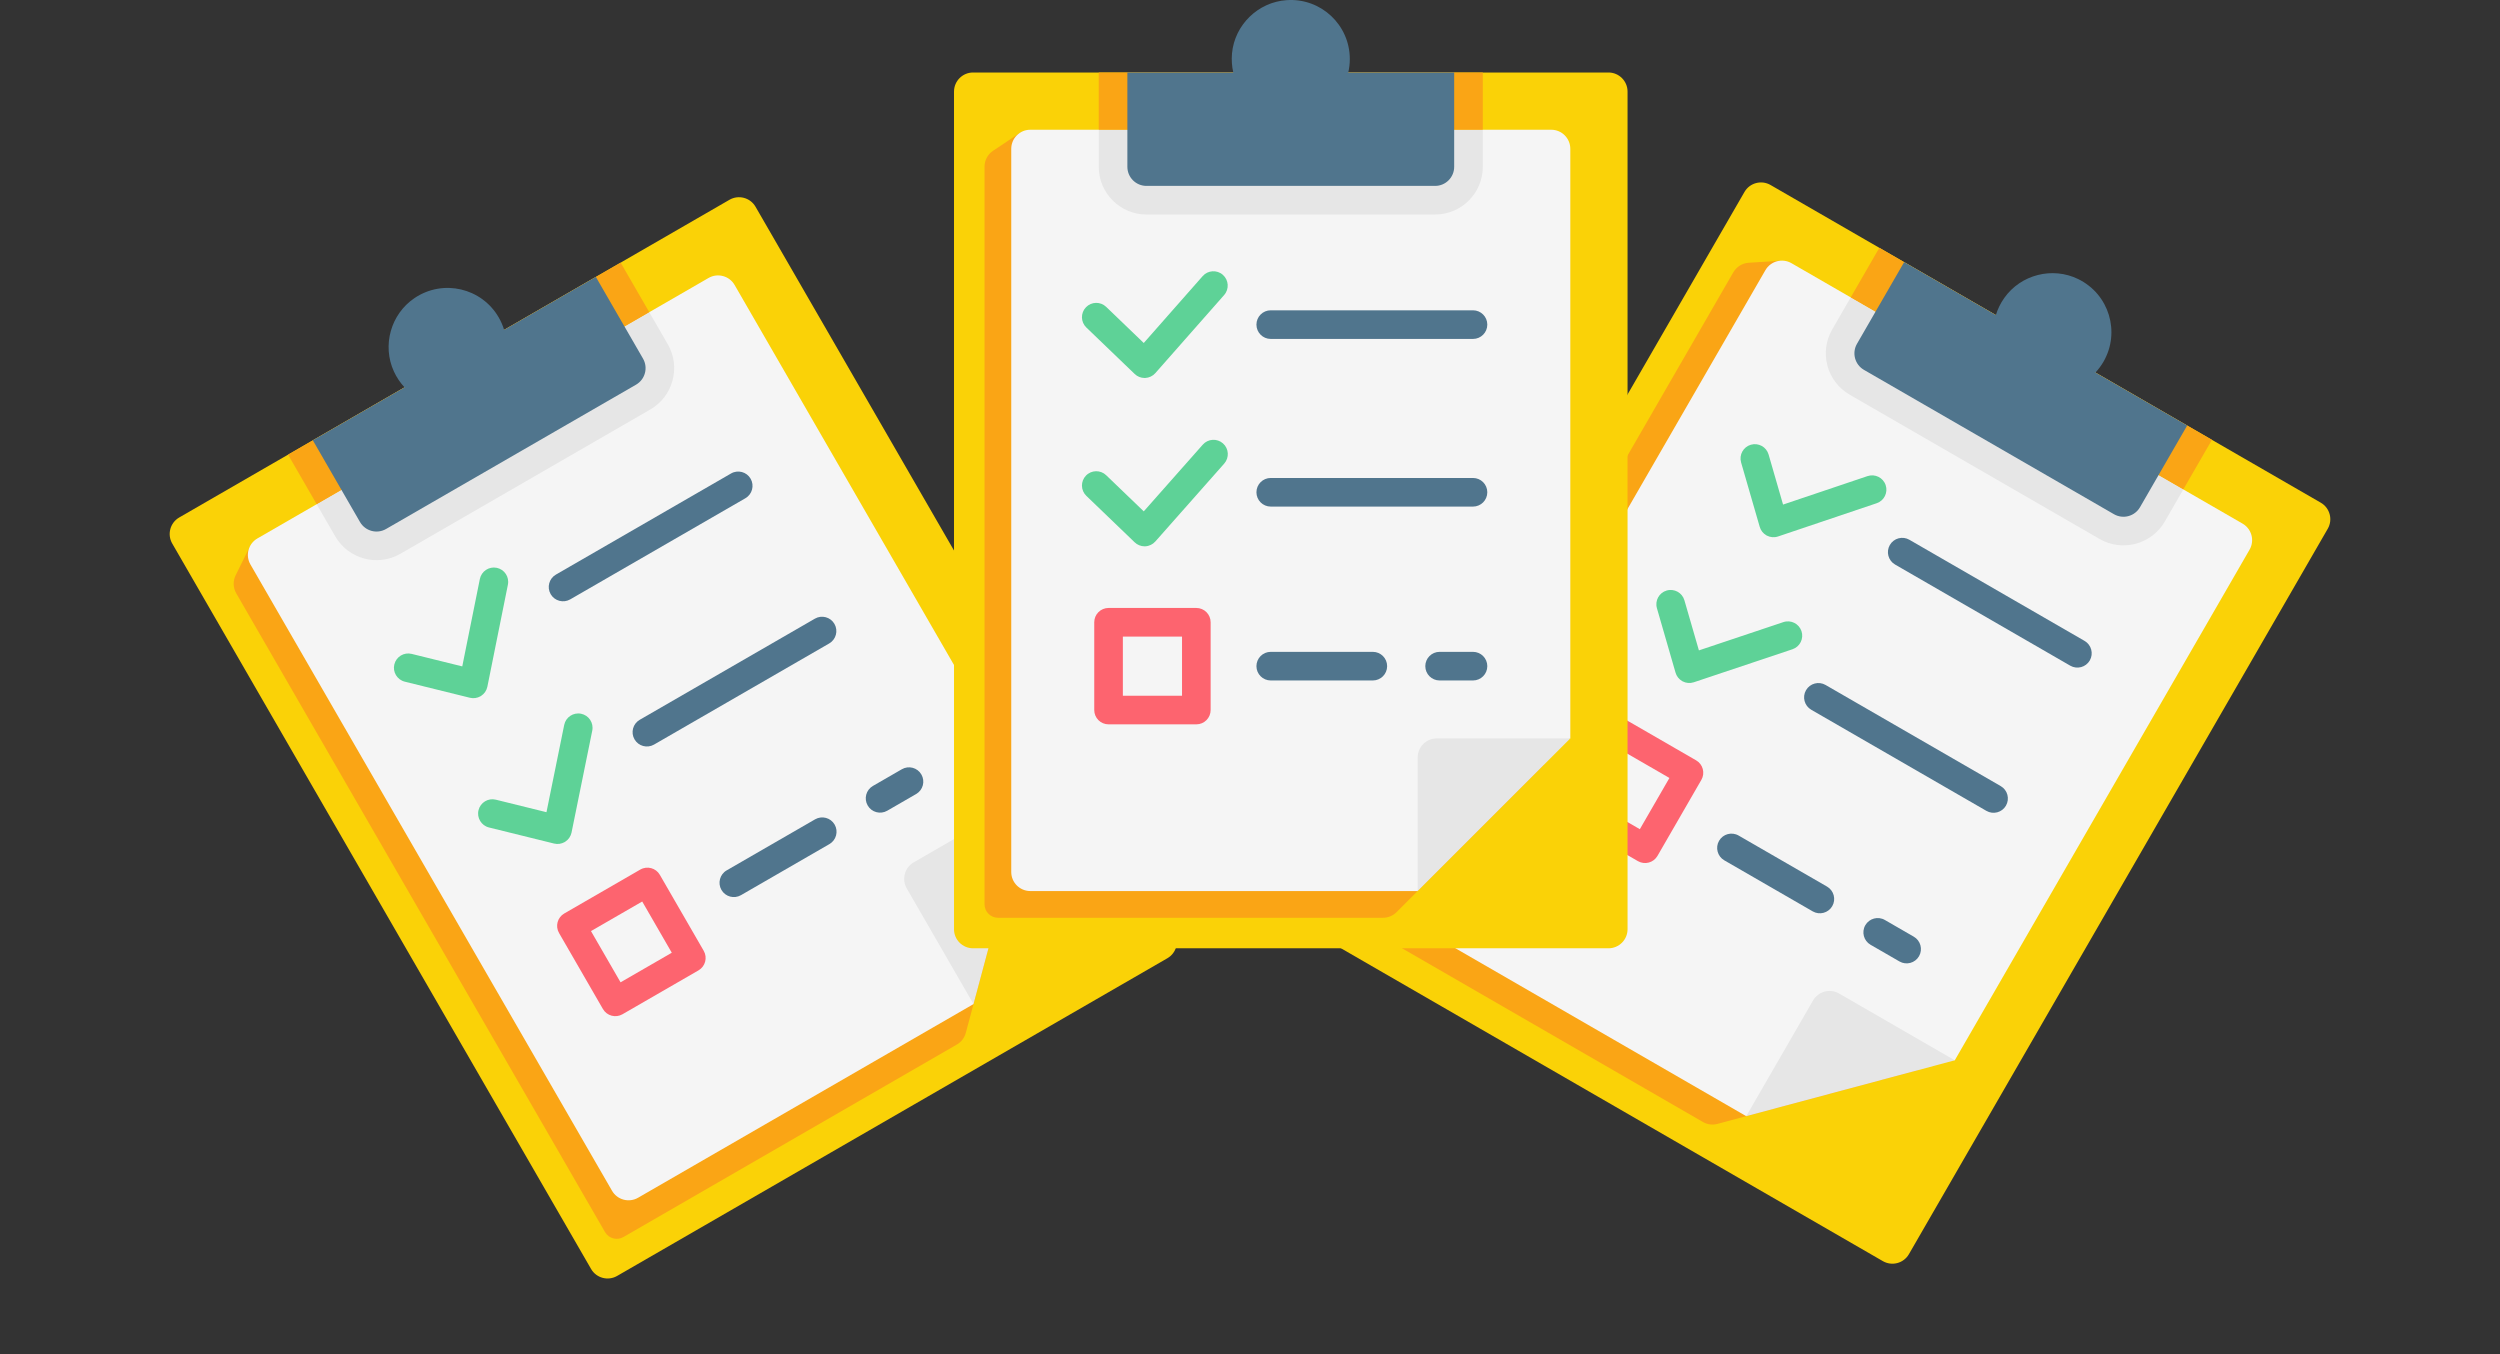 <svg width="192" height="104" viewBox="0 0 192 104" fill="none" xmlns="http://www.w3.org/2000/svg">
<rect x="0" y="0" width="192" height="104" fill="#333333" stroke="none"/>
<g style="mix-blend-mode:luminosity" clip-path="url(#clip0_1232_31601)">
<path d="M178.772 40.608L146.606 96.319C146.202 97.02 145.305 97.26 144.605 96.856L102.345 72.457C101.645 72.053 101.404 71.156 101.809 70.455L133.974 14.744C134.378 14.043 135.275 13.803 135.976 14.207L178.235 38.606C178.936 39.01 179.176 39.907 178.772 40.608Z" fill="#FAD207"/>
<path d="M133.121 20.91L104.798 69.968C104.511 70.464 104.681 71.099 105.177 71.385L130.784 86.169C131.121 86.364 131.521 86.416 131.896 86.316L147.324 82.182L170.697 41.699L136.042 21.691L136.72 20.023L134.296 20.18C133.807 20.212 133.366 20.486 133.121 20.91Z" fill="#FAA515"/>
<path d="M172.766 42.217L150.126 81.431L140.9 79.827L134.112 85.722L108.35 70.848C107.649 70.444 107.409 69.547 107.814 68.846L135.583 20.749C135.988 20.048 136.884 19.808 137.585 20.213L172.23 40.215C172.931 40.62 173.171 41.516 172.766 42.217Z" fill="#F5F5F5"/>
<path d="M150.126 81.431L134.112 85.722L139.241 76.838C139.646 76.138 140.542 75.897 141.243 76.302L150.126 81.431Z" fill="#E6E6E6"/>
<path d="M167.679 37.588L166.256 40.054C165.246 41.803 163 42.404 161.251 41.395L142.053 30.311C140.304 29.301 139.702 27.055 140.712 25.306L142.135 22.84L167.679 37.588Z" fill="#E6E6E6"/>
<path d="M144.333 19.033L169.877 33.78L167.679 37.587L142.135 22.84L144.333 19.033Z" fill="#FAA515"/>
<path d="M167.975 32.679L164.352 38.954C163.947 39.655 163.051 39.895 162.35 39.49L143.152 28.406C142.452 28.002 142.211 27.105 142.616 26.404L146.239 20.129L153.283 24.196C153.422 23.74 153.636 23.295 153.93 22.88C155.201 21.084 157.63 20.467 159.606 21.433C161.991 22.599 162.854 25.516 161.549 27.777C161.371 28.084 161.163 28.363 160.93 28.612L167.975 32.679Z" fill="#50758D"/>
<path d="M135.653 41.111C135.408 40.969 135.226 40.738 135.147 40.464L133.716 35.516C133.548 34.933 133.884 34.324 134.467 34.155C135.05 33.987 135.66 34.323 135.828 34.906L136.939 38.751L143.426 36.565C144.001 36.372 144.625 36.681 144.819 37.256C145.012 37.831 144.703 38.455 144.128 38.648L136.553 41.201C136.269 41.297 135.958 41.272 135.693 41.133C135.68 41.126 135.666 41.118 135.653 41.111Z" fill="#5ED297"/>
<path d="M158.994 51.124L145.542 43.357C145.016 43.054 144.836 42.382 145.14 41.856C145.443 41.33 146.115 41.15 146.641 41.454L160.093 49.22C160.619 49.524 160.799 50.196 160.496 50.722C160.192 51.247 159.52 51.428 158.994 51.124Z" fill="#50758D"/>
<path d="M129.189 52.308C128.943 52.166 128.761 51.934 128.682 51.661L127.252 46.713C127.083 46.13 127.419 45.52 128.002 45.352C128.586 45.183 129.195 45.52 129.363 46.103L130.476 49.95L136.963 47.778C137.538 47.585 138.161 47.896 138.354 48.471C138.547 49.047 138.236 49.67 137.661 49.863L130.087 52.398C129.803 52.493 129.493 52.468 129.227 52.329C129.214 52.322 129.201 52.315 129.189 52.308Z" fill="#5ED297"/>
<path d="M152.556 62.275L139.104 54.509C138.578 54.205 138.398 53.533 138.702 53.008C139.006 52.482 139.677 52.302 140.203 52.605L153.655 60.372C154.181 60.675 154.361 61.347 154.058 61.873C153.754 62.399 153.082 62.579 152.556 62.275Z" fill="#50758D"/>
<path d="M145.879 73.84L143.658 72.558C143.133 72.254 142.953 71.582 143.256 71.057C143.56 70.531 144.232 70.351 144.757 70.654L146.978 71.937C147.504 72.24 147.684 72.912 147.381 73.438C147.077 73.964 146.405 74.144 145.879 73.84Z" fill="#50758D"/>
<path d="M139.217 69.994L132.427 66.074C131.901 65.77 131.721 65.098 132.025 64.572C132.328 64.047 133 63.867 133.526 64.17L140.316 68.09C140.841 68.394 141.022 69.066 140.718 69.591C140.414 70.117 139.742 70.297 139.217 69.994Z" fill="#50758D"/>
<path d="M125.792 66.135L119.955 62.764C119.429 62.461 119.249 61.789 119.553 61.263L122.923 55.425C123.226 54.9 123.898 54.72 124.424 55.023L130.262 58.394C130.788 58.697 130.968 59.369 130.664 59.895L127.294 65.733C126.99 66.258 126.318 66.438 125.792 66.135ZM122.006 61.41L125.94 63.682L128.211 59.748L124.277 57.476L122.006 61.41Z" fill="#FD646F"/>
</g>
<g style="mix-blend-mode:luminosity" clip-path="url(#clip1_1232_31601)">
<path d="M58.026 15.88L90.191 71.591C90.596 72.292 90.355 73.189 89.655 73.593L47.395 97.992C46.695 98.396 45.798 98.156 45.394 97.455L13.228 41.744C12.824 41.043 13.064 40.146 13.765 39.742L56.024 15.343C56.725 14.939 57.622 15.179 58.026 15.88Z" fill="#FAD207"/>
<path d="M18.142 45.565L46.465 94.623C46.752 95.12 47.387 95.29 47.883 95.003L73.49 80.219C73.826 80.025 74.072 79.704 74.172 79.329L78.306 63.901L54.933 23.419L20.279 43.426L19.173 42.005L18.097 44.184C17.88 44.623 17.897 45.141 18.142 45.565Z" fill="#FAA515"/>
<path d="M56.417 21.885L79.057 61.099L73.055 68.287L74.766 77.113L49.004 91.987C48.303 92.391 47.407 92.151 47.003 91.45L19.234 43.353C18.829 42.652 19.069 41.756 19.77 41.351L54.415 21.349C55.116 20.944 56.012 21.184 56.417 21.885Z" fill="#F5F5F5"/>
<path d="M79.057 61.099L74.766 77.113L69.638 68.23C69.233 67.529 69.473 66.632 70.174 66.228L79.057 61.099Z" fill="#E6E6E6"/>
<path d="M49.864 23.976L51.288 26.442C52.298 28.191 51.696 30.436 49.947 31.446L30.749 42.53C29 43.54 26.754 42.938 25.744 41.189L24.321 38.724L49.864 23.976Z" fill="#E6E6E6"/>
<path d="M22.123 34.916L47.666 20.169L49.864 23.976L24.321 38.724L22.123 34.916Z" fill="#FAA515"/>
<path d="M45.761 21.266L49.384 27.541C49.789 28.242 49.548 29.138 48.848 29.543L29.65 40.626C28.949 41.031 28.053 40.791 27.648 40.09L24.025 33.815L31.069 29.748C30.743 29.4 30.465 28.992 30.252 28.529C29.333 26.531 30.013 24.119 31.837 22.891C34.04 21.408 36.998 22.119 38.303 24.38C38.48 24.687 38.618 25.007 38.717 25.333L45.761 21.266Z" fill="#50758D"/>
<path d="M36.903 53.473C36.657 53.615 36.365 53.656 36.089 53.588L31.089 52.353C30.5 52.207 30.14 51.611 30.286 51.022C30.431 50.433 31.027 50.073 31.616 50.219L35.502 51.179L36.852 44.469C36.972 43.874 37.551 43.488 38.147 43.608C38.742 43.728 39.127 44.307 39.007 44.902L37.43 52.738C37.371 53.032 37.195 53.289 36.941 53.45C36.929 53.458 36.916 53.465 36.903 53.473Z" fill="#5ED297"/>
<path d="M57.245 38.266L43.793 46.032C43.267 46.336 42.595 46.156 42.291 45.63C41.988 45.104 42.168 44.432 42.694 44.129L56.146 36.362C56.672 36.059 57.343 36.239 57.647 36.764C57.951 37.29 57.771 37.962 57.245 38.266Z" fill="#50758D"/>
<path d="M43.367 64.67C43.121 64.812 42.83 64.854 42.554 64.785L37.553 63.55C36.964 63.404 36.605 62.809 36.75 62.219C36.896 61.63 37.492 61.27 38.081 61.416L41.969 62.377L43.331 55.672C43.452 55.078 44.032 54.694 44.627 54.815C45.222 54.935 45.607 55.516 45.486 56.111L43.895 63.937C43.835 64.231 43.658 64.487 43.405 64.647C43.392 64.655 43.38 64.663 43.367 64.67Z" fill="#5ED297"/>
<path d="M63.683 49.417L50.231 57.183C49.705 57.487 49.033 57.307 48.73 56.781C48.426 56.255 48.606 55.583 49.132 55.28L62.584 47.513C63.109 47.209 63.782 47.39 64.085 47.915C64.389 48.441 64.209 49.113 63.683 49.417Z" fill="#50758D"/>
<path d="M70.36 60.981L68.139 62.264C67.613 62.567 66.941 62.387 66.638 61.861C66.334 61.336 66.514 60.664 67.04 60.36L69.261 59.078C69.787 58.774 70.459 58.954 70.762 59.48C71.066 60.006 70.886 60.678 70.36 60.981Z" fill="#50758D"/>
<path d="M63.697 64.828L56.908 68.748C56.382 69.052 55.71 68.872 55.407 68.346C55.103 67.82 55.283 67.148 55.809 66.844L62.598 62.925C63.124 62.621 63.796 62.801 64.1 63.327C64.403 63.853 64.223 64.525 63.697 64.828Z" fill="#50758D"/>
<path d="M53.644 74.525L47.806 77.895C47.28 78.198 46.608 78.018 46.305 77.493L42.934 71.655C42.631 71.129 42.811 70.457 43.337 70.154L49.174 66.783C49.7 66.48 50.372 66.66 50.675 67.186L54.046 73.023C54.349 73.549 54.169 74.221 53.644 74.525ZM47.659 75.442L51.593 73.17L49.322 69.236L45.387 71.508L47.659 75.442Z" fill="#FD646F"/>
</g>
<g style="mix-blend-mode:luminosity" clip-path="url(#clip2_1232_31601)">
<path d="M124.996 7.034V71.364C124.996 72.173 124.339 72.829 123.53 72.829H74.733C73.924 72.829 73.268 72.173 73.268 71.364V7.034C73.268 6.225 73.924 5.568 74.733 5.568H123.53C124.339 5.568 124.996 6.225 124.996 7.034Z" fill="#FAD207"/>
<path d="M75.612 12.8V69.447C75.612 70.02 76.077 70.485 76.65 70.485H106.218C106.607 70.485 106.98 70.33 107.254 70.055L118.548 58.762V12.016H78.532L78.285 10.232L76.265 11.581C75.857 11.853 75.612 12.31 75.612 12.8Z" fill="#FAA515"/>
<path d="M120.6 11.43V56.71L111.807 59.934L108.877 68.433H79.129C78.32 68.433 77.664 67.777 77.664 66.968V11.43C77.664 10.62 78.32 9.964 79.129 9.964H119.134C119.944 9.964 120.6 10.62 120.6 11.43Z" fill="#F5F5F5"/>
<path d="M120.6 56.71L108.877 68.433V58.176C108.877 57.367 109.533 56.71 110.342 56.71H120.6Z" fill="#E6E6E6"/>
<path d="M113.88 9.964V12.812C113.88 14.831 112.235 16.475 110.216 16.475H88.048C86.028 16.475 84.384 14.831 84.384 12.812V9.964H113.88Z" fill="#E6E6E6"/>
<path d="M84.384 5.568H113.88V9.965H84.384V5.568Z" fill="#FAA515"/>
<path d="M111.681 5.565V12.811C111.681 13.621 111.025 14.277 110.216 14.277H88.048C87.239 14.277 86.582 13.621 86.582 12.811V5.565L94.716 5.566C94.608 5.101 94.572 4.609 94.618 4.101C94.821 1.911 96.616 0.162 98.81 0.011C101.459 -0.172 103.665 1.923 103.665 4.533C103.665 4.888 103.624 5.234 103.547 5.566L111.681 5.565Z" fill="#50758D"/>
<path d="M87.906 29.029C87.622 29.029 87.349 28.919 87.144 28.722L83.431 25.152C82.993 24.731 82.98 24.035 83.401 23.598C83.821 23.16 84.517 23.147 84.954 23.567L87.84 26.342L92.364 21.206C92.765 20.75 93.46 20.706 93.916 21.107C94.371 21.509 94.415 22.203 94.014 22.659L88.73 28.656C88.532 28.881 88.251 29.015 87.951 29.028C87.936 29.028 87.921 29.029 87.906 29.029Z" fill="#5ED297"/>
<path d="M113.126 26.03H97.593C96.986 26.03 96.494 25.538 96.494 24.931C96.494 24.323 96.986 23.831 97.593 23.831H113.126C113.733 23.831 114.225 24.323 114.225 24.931C114.225 25.538 113.733 26.03 113.126 26.03Z" fill="#50758D"/>
<path d="M87.906 41.958C87.622 41.958 87.349 41.848 87.144 41.651L83.431 38.081C82.993 37.66 82.98 36.965 83.401 36.527C83.821 36.09 84.517 36.076 84.954 36.497L87.841 39.272L92.374 34.148C92.776 33.693 93.47 33.651 93.925 34.053C94.38 34.455 94.422 35.149 94.02 35.604L88.729 41.587C88.53 41.811 88.249 41.945 87.95 41.957C87.935 41.958 87.92 41.958 87.906 41.958Z" fill="#5ED297"/>
<path d="M113.126 38.906H97.593C96.986 38.906 96.494 38.414 96.494 37.807C96.494 37.2 96.986 36.708 97.593 36.708H113.126C113.733 36.708 114.225 37.2 114.225 37.807C114.225 38.414 113.733 38.906 113.126 38.906Z" fill="#50758D"/>
<path d="M113.126 52.26H110.562C109.955 52.26 109.463 51.768 109.463 51.161C109.463 50.554 109.955 50.062 110.562 50.062H113.126C113.733 50.062 114.225 50.554 114.225 51.161C114.225 51.768 113.733 52.26 113.126 52.26Z" fill="#50758D"/>
<path d="M105.433 52.26H97.593C96.986 52.26 96.494 51.768 96.494 51.161C96.494 50.554 96.986 50.062 97.593 50.062H105.433C106.04 50.062 106.532 50.554 106.532 51.161C106.532 51.768 106.04 52.26 105.433 52.26Z" fill="#50758D"/>
<path d="M91.878 55.63H85.137C84.53 55.63 84.038 55.138 84.038 54.531V47.79C84.038 47.183 84.53 46.691 85.137 46.691H91.878C92.485 46.691 92.977 47.183 92.977 47.79V54.531C92.977 55.138 92.485 55.63 91.878 55.63ZM86.236 53.432H90.779V48.889H86.236V53.432Z" fill="#FD646F"/>
</g>
<defs>
<clipPath id="clip0_1232_31601">
<rect width="72.83" height="72.83" fill="white" transform="translate(128.354 3.377) rotate(30)"/>
</clipPath>
<clipPath id="clip1_1232_31601">
<rect width="72.83" height="72.83" fill="white" transform="translate(0.574 40.928) rotate(-30)"/>
</clipPath>
<clipPath id="clip2_1232_31601">
<rect width="72.83" height="72.83" fill="white" transform="translate(62.717)"/>
</clipPath>
</defs>
</svg>
